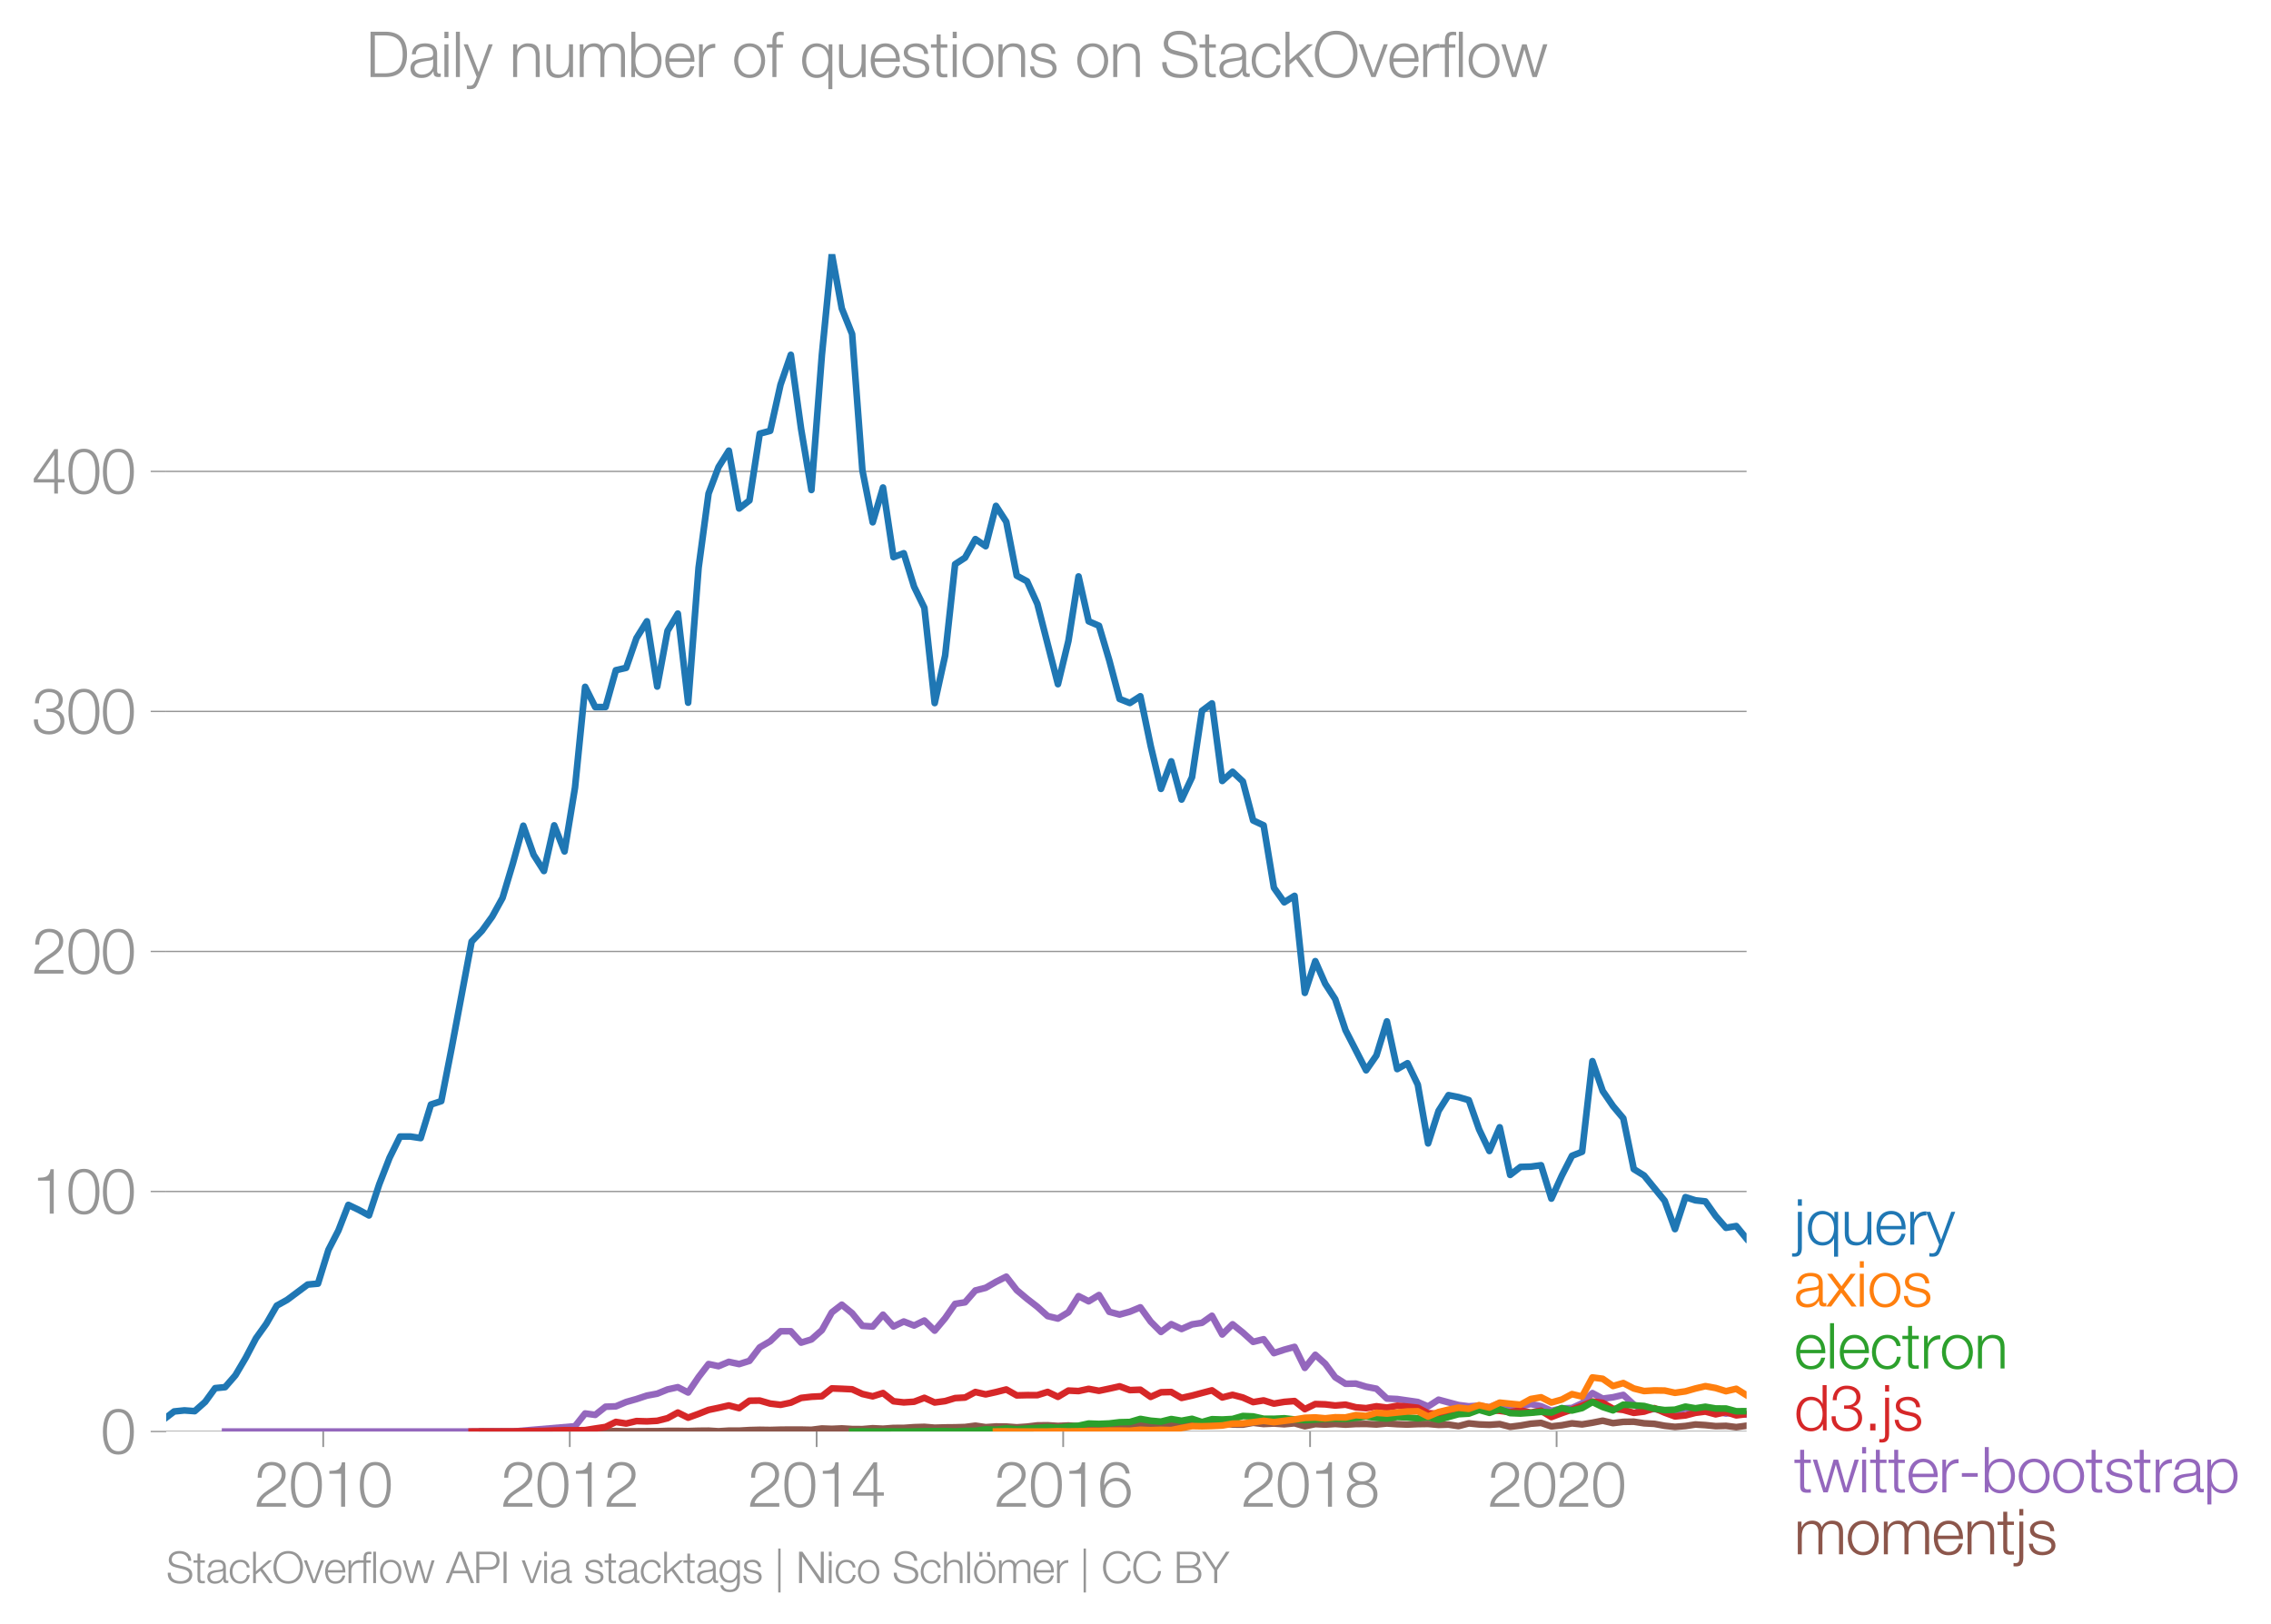 <svg height="489.395" viewBox="0 0 513.169 367.046" width="684.225" xmlns="http://www.w3.org/2000/svg" xmlns:xlink="http://www.w3.org/1999/xlink"><defs><style>*{stroke-linecap:butt;stroke-linejoin:round}</style></defs><g id="figure_1"><path d="M0 367.046h513.169V0H0z" style="fill:none" id="patch_1"/><g id="axes_1"><path d="M37.55 323.519h357.12V57.407H37.55z" style="fill:none" id="patch_2"/><g id="matplotlib.axis_1"><g id="xtick_1"><g id="line2d_1"><defs><path d="M0 0v3.5" id="m58c44838f0" style="stroke:#969696;stroke-width:.4"/></defs><use style="fill:#969696;stroke:#969696;stroke-width:.4" x="73.036" xlink:href="#m58c44838f0" y="323.519"/></g><g style="fill:#969696" transform="matrix(.14 0 0 -.14 57.47 340.516)" id="text_1"><defs><path d="M3181 371H691c109 602 909 999 1344 1293 583 378 1127 845 1127 1594 0 832-608 1260-1389 1260-973 0-1453-665-1434-1587h403c-12 659 276 1248 1012 1248 544 0 1004-333 1004-915 0-358-128-595-371-845C1626 1658 262 1331 230 0h2951v371z" id="HelveticaNeue-Light-32" transform="scale(.016)"/><path d="M1779 4179c1024 0 1159-1190 1159-1965 0-780-135-1971-1159-1971S621 1434 621 2214c0 775 134 1965 1158 1965zm0 339C474 4518 218 3258 218 2208 218 1165 474-96 1779-96c1306 0 1562 1261 1562 2310 0 1044-256 2304-1562 2304z" id="HelveticaNeue-Light-30" transform="scale(.016)"/><path d="M621 3328h1184V0h403v4480h-326c-122-826-557-838-1261-864v-288z" id="HelveticaNeue-Light-31" transform="scale(.016)"/></defs><use xlink:href="#HelveticaNeue-Light-32"/><use x="55.6" xlink:href="#HelveticaNeue-Light-30"/><use x="111.2" xlink:href="#HelveticaNeue-Light-31"/><use x="166.8" xlink:href="#HelveticaNeue-Light-30"/></g></g><g id="xtick_2"><use style="fill:#969696;stroke:#969696;stroke-width:.4" x="128.747" xlink:href="#m58c44838f0" y="323.519" id="line2d_2"/><g style="fill:#969696" transform="matrix(.14 0 0 -.14 113.18 340.516)" id="text_2"><use xlink:href="#HelveticaNeue-Light-32"/><use x="55.6" xlink:href="#HelveticaNeue-Light-30"/><use x="111.2" xlink:href="#HelveticaNeue-Light-31"/><use x="166.8" xlink:href="#HelveticaNeue-Light-32"/></g></g><g id="xtick_3"><use style="fill:#969696;stroke:#969696;stroke-width:.4" x="184.534" xlink:href="#m58c44838f0" y="323.519" id="line2d_3"/><g style="fill:#969696" transform="matrix(.14 0 0 -.14 168.967 340.516)" id="text_3"><defs><path d="M192 1114h2067V0h371v1114h672v339h-672v3027h-364L192 1504v-390zm365 339 1689 2438h13V1453H557z" id="HelveticaNeue-Light-34" transform="scale(.016)"/></defs><use xlink:href="#HelveticaNeue-Light-32"/><use x="55.6" xlink:href="#HelveticaNeue-Light-30"/><use x="111.2" xlink:href="#HelveticaNeue-Light-31"/><use x="166.8" xlink:href="#HelveticaNeue-Light-34"/></g></g><g id="xtick_4"><use style="fill:#969696;stroke:#969696;stroke-width:.4" x="240.244" xlink:href="#m58c44838f0" y="323.519" id="line2d_4"/><g style="fill:#969696" transform="matrix(.14 0 0 -.14 224.678 340.516)" id="text_4"><defs><path d="M1856 2579c685 0 1082-531 1082-1184 0-621-436-1152-1076-1152-780 0-1120 519-1120 1152 0 659 410 1184 1114 1184zm1376 768c-96 781-589 1171-1376 1171-1466 0-1600-1702-1600-2233C256 538 736-96 1824-96c883 0 1517 646 1517 1517 0 877-583 1497-1479 1497-505 0-979-300-1190-742h-13c0 813 192 2003 1235 2003 519 0 864-339 935-832h403z" id="HelveticaNeue-Light-36" transform="scale(.016)"/></defs><use xlink:href="#HelveticaNeue-Light-32"/><use x="55.6" xlink:href="#HelveticaNeue-Light-30"/><use x="111.2" xlink:href="#HelveticaNeue-Light-31"/><use x="166.8" xlink:href="#HelveticaNeue-Light-36"/></g></g><g id="xtick_5"><use style="fill:#969696;stroke:#969696;stroke-width:.4" x="296.031" xlink:href="#m58c44838f0" y="323.519" id="line2d_5"/><g style="fill:#969696" transform="matrix(.14 0 0 -.14 280.465 340.516)" id="text_5"><defs><path d="M1779 243c-627 0-1139 339-1139 1011 0 660 525 986 1139 973 602 13 1139-326 1139-973 0-684-512-1011-1139-1011zm1357 3155c0 768-698 1120-1363 1120-659 0-1357-352-1357-1120 0-492 262-844 730-985v-13c-551-102-896-563-909-1146C237 352 941-96 1779-96c839 0 1543 448 1543 1350 0 602-340 1031-916 1146v13c455 134 730 499 730 985zm-1357-832c-473-12-960 231-960 832 0 512 467 781 960 781 538 0 954-269 954-781 0-576-461-844-954-832z" id="HelveticaNeue-Light-38" transform="scale(.016)"/></defs><use xlink:href="#HelveticaNeue-Light-32"/><use x="55.6" xlink:href="#HelveticaNeue-Light-30"/><use x="111.2" xlink:href="#HelveticaNeue-Light-31"/><use x="166.8" xlink:href="#HelveticaNeue-Light-38"/></g></g><g id="xtick_6"><use style="fill:#969696;stroke:#969696;stroke-width:.4" x="351.742" xlink:href="#m58c44838f0" y="323.519" id="line2d_6"/><g style="fill:#969696" transform="matrix(.14 0 0 -.14 336.175 340.516)" id="text_6"><use xlink:href="#HelveticaNeue-Light-32"/><use x="55.6" xlink:href="#HelveticaNeue-Light-30"/><use x="111.2" xlink:href="#HelveticaNeue-Light-32"/><use x="166.8" xlink:href="#HelveticaNeue-Light-30"/></g></g></g><g id="matplotlib.axis_2"><g id="ytick_1"><path clip-path="url(#p46e8de29ac)" d="M37.55 323.519h357.12" style="fill:none;stroke:#969696;stroke-linecap:square;stroke-width:.3" id="line2d_7"/><g id="line2d_8"><defs><path d="M0 0h-3.5" id="m43462b9956" style="stroke:#969696;stroke-width:.3"/></defs><use style="fill:#969696;stroke:#969696;stroke-width:.3" x="37.549" xlink:href="#m43462b9956" y="323.519"/></g><use xlink:href="#HelveticaNeue-Light-30" style="fill:#969696" transform="matrix(.14 0 0 -.14 22.766 328.517)" id="text_7"/></g><g id="ytick_2"><path clip-path="url(#p46e8de29ac)" d="M37.55 269.274h357.12" style="fill:none;stroke:#969696;stroke-linecap:square;stroke-width:.3" id="line2d_9"/><use style="fill:#969696;stroke:#969696;stroke-width:.3" x="37.549" xlink:href="#m43462b9956" y="269.274" id="line2d_10"/><g style="fill:#969696" transform="matrix(.14 0 0 -.14 7.2 274.272)" id="text_8"><use xlink:href="#HelveticaNeue-Light-31"/><use x="55.6" xlink:href="#HelveticaNeue-Light-30"/><use x="111.2" xlink:href="#HelveticaNeue-Light-30"/></g></g><g id="ytick_3"><path clip-path="url(#p46e8de29ac)" d="M37.55 215.028h357.12" style="fill:none;stroke:#969696;stroke-linecap:square;stroke-width:.3" id="line2d_11"/><use style="fill:#969696;stroke:#969696;stroke-width:.3" x="37.549" xlink:href="#m43462b9956" y="215.028" id="line2d_12"/><g style="fill:#969696" transform="matrix(.14 0 0 -.14 7.2 220.027)" id="text_9"><use xlink:href="#HelveticaNeue-Light-32"/><use x="55.6" xlink:href="#HelveticaNeue-Light-30"/><use x="111.2" xlink:href="#HelveticaNeue-Light-30"/></g></g><g id="ytick_4"><path clip-path="url(#p46e8de29ac)" d="M37.55 160.783h357.12" style="fill:none;stroke:#969696;stroke-linecap:square;stroke-width:.3" id="line2d_13"/><use style="fill:#969696;stroke:#969696;stroke-width:.3" x="37.549" xlink:href="#m43462b9956" y="160.783" id="line2d_14"/><g style="fill:#969696" transform="matrix(.14 0 0 -.14 7.2 165.781)" id="text_10"><defs><path d="M211 1427C147 467 813-96 1741-96c825 0 1542 486 1542 1363 0 589-339 1011-921 1107v13c480 115 755 506 755 992 0 794-685 1139-1389 1139-870 0-1408-627-1414-1472h403c-13 666 345 1133 1017 1133 538 0 980-256 980-845 0-563-493-819-909-812h-339v-340h339c595 0 1075-313 1075-947 0-640-557-992-1146-992-723 0-1145 474-1120 1184H211z" id="HelveticaNeue-Light-33" transform="scale(.016)"/></defs><use xlink:href="#HelveticaNeue-Light-33"/><use x="55.6" xlink:href="#HelveticaNeue-Light-30"/><use x="111.2" xlink:href="#HelveticaNeue-Light-30"/></g></g><g id="ytick_5"><path clip-path="url(#p46e8de29ac)" d="M37.55 106.538h357.12" style="fill:none;stroke:#969696;stroke-linecap:square;stroke-width:.3" id="line2d_15"/><use style="fill:#969696;stroke:#969696;stroke-width:.3" x="37.549" xlink:href="#m43462b9956" y="106.538" id="line2d_16"/><g style="fill:#969696" transform="matrix(.14 0 0 -.14 7.2 111.536)" id="text_11"><use xlink:href="#HelveticaNeue-Light-34"/><use x="55.6" xlink:href="#HelveticaNeue-Light-30"/><use x="111.2" xlink:href="#HelveticaNeue-Light-30"/></g></g></g><path clip-path="url(#p46e8de29ac)" d="m108.905 323.519 2.327-.018 2.328.018H122.911l2.325-.018 2.328.018H134.507l2.33-.036 2.327-.07 2.328.07 2.327-.017 2.366-.017 2.328-.002 2.329-.068 2.326-.005 2.328.04 2.365-.07 2.252-.019 2.25.141 2.329-.146 2.327.006 2.328-.133 2.327-.06 2.366.036 2.328-.066 2.33-.022 2.325.004 2.328.049 2.366-.298 2.25.082 2.25-.1 2.33.14 2.327.018 2.328-.198 2.328.11 2.366-.174 2.327-.009 2.33-.166 2.325-.069 2.328.191 2.366-.07 2.251-.021 2.25-.066 2.33-.305 2.327.34 2.327-.16 2.328.02 2.366.175 2.327-.158 2.33-.28 2.326-.028 2.327.151 2.366-.105 2.29.168 2.288-.168 2.329-.172 2.327.207 2.328.046 2.328-.256 2.365-.052 2.328.091 2.33-.126 2.325-.127 2.328.599 2.366-.49 2.251-.254 2.25.132 2.329-.15 2.328.342 2.327.02 2.328-.422 2.366.28 2.327-.111 2.33.163 2.326-.218 2.327.673 2.366-.49 2.251.11 2.25-.145 2.33.16 2.327-.142 2.328-.02 2.327.125 2.366-.228 2.328.156 2.329.089 2.326-.107 2.328-.033 2.365.21 2.252-.064 2.25.344 2.329-.62 2.327.235 2.328.091 2.327-.161 2.366.612 2.328-.288 2.33-.411 2.325-.186 2.328.798 2.366-.263 2.29-.434 2.287.242 2.33-.38 2.327-.46 2.327.551 2.328-.288 2.366-.035 2.328.36 2.329.13 2.326.43 2.327.252 2.366-.193 2.252-.346 2.25.137 2.328.24 2.328-.066 2.328.283 2.327-.318" style="fill:none;stroke:#8c564b;stroke-linecap:square;stroke-width:1.5" id="line2d_17"/><path clip-path="url(#p46e8de29ac)" d="M50.865 323.519h65.023l14.042-1.19 2.29-2.888 2.287.316 2.33-1.843 2.327-.082 2.328-.985 2.327-.66 2.366-.787 2.328-.434 2.329-.949 2.326-.515 2.328 1.198 2.365-3.5 2.252-2.928 2.25.478 2.329-.98 2.327.508 2.328-.725 2.327-3.055 2.366-1.382 2.328-2.254 2.33-.004 2.325 2.572 2.328-.717 2.366-2.1 2.25-4.023 2.25-1.734 2.33 1.92 2.327 2.857 2.328.163 2.328-2.682 2.366 2.66 2.327-1.118 2.33.907 2.325-1.124 2.328 2.28 2.366-2.818 2.251-3.229 2.25-.358 2.33-2.673 2.327-.6 2.327-1.353 2.328-1.166 2.366 3.045 2.327 1.954 2.33 1.808 2.326 2.098 2.327.562 2.366-1.435 2.29-3.637 2.288 1.17 2.329-1.416 2.327 3.795 2.328.617 2.328-.652 2.365-.98 2.328 3.224 2.33 2.34 2.325-1.762 2.328 1.098 2.366-1.05 2.251-.348 2.25-1.594 2.329 4.227 2.328-2.303 2.327 1.869 2.328 2.104 2.366-.595 2.327 3.138 2.33-.776 2.326-.635 2.327 4.747 2.366-2.957 2.251 2.036 2.25 3.038 2.33 1.472 2.327-.037 2.328.706 2.327.45 2.366 2.222 2.328.113 4.655.669 2.328 1.002 2.365-1.522 4.501 1.207 2.33.29 2.327-.15 2.328.366 2.327-.926 2.366 1.733 2.328-1.042 2.33-.498 2.325.498 2.328 1.042 2.366-.543 2.29-.097 2.287-1.058 2.33-2.31 2.327 1.243 2.327-.302 2.328-.538 2.366 2.187 2.328 1.262 2.329-.264 2.326.409 2.327.203 2.366-.735 2.252.41 2.25-.497 2.328.691 2.328.551 2.328-.334 2.327.58h0" style="fill:none;stroke:#9467bd;stroke-linecap:square;stroke-width:1.5" id="line2d_18"/><path clip-path="url(#p46e8de29ac)" d="m106.575 323.519 2.33-.018 2.327.018 2.328-.018h2.328l2.365-.07 2.328-.02 2.33-.032 2.325-.095 2.328-.063 2.366.018 2.29-.038 2.287-.365 2.33-.348 2.327-1.139 2.328.362 2.327-.554 2.366.07 2.328-.131 2.329-.587 2.326-1.276 2.328 1.154 2.365-.858 2.252-.892 2.25-.473 2.329-.54 2.327.61 2.328-1.677 2.327-.038 2.366.683 2.328.278 2.33-.488 2.325-1.067 2.328-.263 2.366-.122 2.25-1.766 2.25.086 2.33.112 2.327 1.06 2.328.53 2.328-.74 2.366 1.855 2.327.26 2.33-.155 2.325-.876 2.328 1.05 2.366-.314 2.251-.679 2.25-.126 2.33-1.25 2.327.533 2.327-.515 2.328-.588 2.366 1.33 2.327-.055 2.33.003 2.326-.727 2.327 1.112 2.366-1.418 2.29.11 2.288-.495 2.329.438 2.327-.49 2.328-.522 2.328.854 2.365-.087 2.328 1.62 2.33-1.043 2.325-.06 2.328 1.338 2.366-.525 2.251-.6 2.25-.59 2.329 1.606 2.328-.591 2.327.61 2.328 1.034 2.366-.385 2.327.724 2.33-.391 2.326-.187 2.327 1.832 2.366-1.155 2.251.07 2.25.262 2.33-.196 2.327.599 2.328.197 2.327-.425 2.366.298 2.328-.415 2.329.187 2.326.265 2.328 1.24 2.365.105 2.252-.45 2.25.275 2.329-.501 2.327-.776 2.328.613 2.327.192 2.366.297 2.328-.399 2.33.487 2.325-.414 2.328 1.429 2.366-.893 2.29-.792 2.287-.87 2.33-.954 2.327.289 2.327 1.339 2.328.27 2.366.666 2.328-.285 2.329-.783 2.326 1.018 2.327.855 2.366-.228 2.252-.584 2.25-.29 2.328.626 2.328-.504 2.328.74 2.327-.285" style="fill:none;stroke:#d62728;stroke-linecap:square;stroke-width:1.5" id="line2d_19"/><g style="fill:#1f77b4" transform="matrix(.14 0 0 -.14 405.383 281.27)" id="text_12"><defs><path d="M390-403c0-275-51-480-364-480-64-7-154 0-218 6v-333c96 0 186-12 282-12 569 0 704 422 704 915v3609H390V-403zm0 4326h404v647H390v-647z" id="HelveticaNeue-Light-6a" transform="scale(.016)"/><path d="M646 1651c0 685 314 1408 1082 1408 858 0 1158-723 1158-1408S2586 243 1728 243C960 243 646 966 646 1651zm2644 1651h-372v-627h-12c-173 429-698 723-1178 723-1005 0-1485-812-1485-1747C243 717 723-96 1728-96c493 0 973 250 1146 723h12v-1849h404v4524z" id="HelveticaNeue-Light-71" transform="scale(.016)"/><path d="M3059 3302h-403V1568c0-672-301-1325-992-1325-640 0-864 314-883 909v2150H378V1158C378 390 704-96 1536-96c493 0 928 250 1139 691h13V0h371v3302z" id="HelveticaNeue-Light-75" transform="scale(.016)"/><path d="M3162 1542c32 928-391 1856-1453 1856-1050 0-1491-876-1491-1747C218 710 659-96 1709-96c832 0 1267 435 1440 1184h-403c-128-499-448-845-1037-845-775 0-1082 711-1088 1299h2541zM621 1882c64 601 429 1177 1088 1177 653 0 1030-569 1049-1177H621z" id="HelveticaNeue-Light-65" transform="scale(.016)"/><path d="M384 0h403v1760c0 685 499 1222 1229 1184v403c-595 26-1043-288-1248-819h-13v774H384V0z" id="HelveticaNeue-Light-72" transform="scale(.016)"/><path d="m1331 13-141-378c-134-307-217-518-576-518-89 0-179 13-275 32v-339c64-26 147-26 307-32 506 0 640 160 871 716l1433 3808h-403L1530 486 442 3302H13L1331 13z" id="HelveticaNeue-Light-79" transform="scale(.016)"/></defs><use xlink:href="#HelveticaNeue-Light-6a"/><use x="18.5" xlink:href="#HelveticaNeue-Light-71"/><use x="75.9" xlink:href="#HelveticaNeue-Light-75"/><use x="129.6" xlink:href="#HelveticaNeue-Light-65"/><use x="181.5" xlink:href="#HelveticaNeue-Light-72"/><use x="213" xlink:href="#HelveticaNeue-Light-79"/></g><g style="fill:#ff7f0e" transform="matrix(.14 0 0 -.14 405.383 295.27)" id="text_13"><defs><path d="M2496 1280c6-646-538-1037-1152-1037-378 0-736 250-736 653 0 646 851 640 1536 762 109 19 288 51 339 147h13v-525zM749 2291c13 538 384 768 883 768 474 0 864-134 864-678 0-365-186-410-518-448-871-103-1773-135-1773-1063 0-665 499-966 1107-966 634 0 922 243 1203 672h13c0-346 64-576 474-576 108 0 172 6 262 26v339c-32-13-83-26-128-26-160 0-237 90-237 243v1754c0 883-633 1062-1216 1062-755 0-1299-332-1337-1107h403z" id="HelveticaNeue-Light-61" transform="scale(.016)"/><path d="M6 0h500l1017 1389L2560 0h512L1786 1722l1190 1580h-506l-921-1254-941 1254H102l1184-1587L6 0z" id="HelveticaNeue-Light-78" transform="scale(.016)"/><path d="M390 0h404v3302H390V0zm0 3923h404v647H390v-647z" id="HelveticaNeue-Light-69" transform="scale(.016)"/><path d="M1779 3398c-1011 0-1561-800-1561-1747S768-96 1779-96s1562 800 1562 1747-551 1747-1562 1747zm0-339c775 0 1159-704 1159-1408S2554 243 1779 243c-774 0-1158 704-1158 1408s384 1408 1158 1408z" id="HelveticaNeue-Light-6f" transform="scale(.016)"/><path d="M2765 2336c-26 717-551 1062-1210 1062-582 0-1241-256-1241-928 0-563 396-742 921-883l519-115c364-90 723-218 723-602 0-460-525-627-903-627-537 0-940 282-972 826H198C262 262 787-96 1555-96c615 0 1325 275 1325 992 0 576-480 845-941 915l-537 122c-276 70-685 198-685 557 0 428 422 569 781 569 460 0 844-224 864-723h403z" id="HelveticaNeue-Light-73" transform="scale(.016)"/></defs><use xlink:href="#HelveticaNeue-Light-61"/><use x="51.9" xlink:href="#HelveticaNeue-Light-78"/><use x="100" xlink:href="#HelveticaNeue-Light-69"/><use x="118.5" xlink:href="#HelveticaNeue-Light-6f"/><use x="174.1" xlink:href="#HelveticaNeue-Light-73"/></g><g style="fill:#2ca02c" transform="matrix(.14 0 0 -.14 405.383 309.27)" id="text_14"><defs><path d="M390 0h404v4570H390V0z" id="HelveticaNeue-Light-6c" transform="scale(.016)"/><path d="M3117 2266c-90 755-634 1132-1338 1132-1011 0-1561-800-1561-1747S768-96 1779-96c736 0 1255 486 1363 1280h-403c-51-550-461-941-960-941-774 0-1158 704-1158 1408s384 1408 1158 1408c525 0 826-301 935-793h403z" id="HelveticaNeue-Light-63" transform="scale(.016)"/><path d="M1024 4294H621v-992H45v-339h576V704c-7-563 179-742 717-742 121 0 236 12 358 12v346c-115-13-230-19-346-19-288 19-326 173-326 435v2227h672v339h-672v992z" id="HelveticaNeue-Light-74" transform="scale(.016)"/><path d="M378 0h403v1926c13 647 397 1133 1037 1133 652 0 838-429 838-998V0h403v2125c0 787-281 1273-1209 1273-468 0-909-268-1056-665h-13v569H378V0z" id="HelveticaNeue-Light-6e" transform="scale(.016)"/></defs><use xlink:href="#HelveticaNeue-Light-65"/><use x="51.9" xlink:href="#HelveticaNeue-Light-6c"/><use x="70.4" xlink:href="#HelveticaNeue-Light-65"/><use x="122.3" xlink:href="#HelveticaNeue-Light-63"/><use x="174.2" xlink:href="#HelveticaNeue-Light-74"/><use x="203.8" xlink:href="#HelveticaNeue-Light-72"/><use x="235.3" xlink:href="#HelveticaNeue-Light-6f"/><use x="290.9" xlink:href="#HelveticaNeue-Light-6e"/></g><g style="fill:#d62728" transform="matrix(.14 0 0 -.14 405.383 323.27)" id="text_15"><defs><path d="M646 1651c0 685 314 1408 1082 1408 858 0 1158-723 1158-1408S2586 243 1728 243C960 243 646 966 646 1651zm2644 2919h-404V2675h-12c-173 474-653 723-1146 723-1005 0-1485-812-1485-1747C243 717 723-96 1728-96c480 0 1005 294 1178 723h12V0h372v4570z" id="HelveticaNeue-Light-64" transform="scale(.016)"/><path d="M1158 0v678H621V0h537z" id="HelveticaNeue-Light-2e" transform="scale(.016)"/></defs><use xlink:href="#HelveticaNeue-Light-64"/><use x="57.4" xlink:href="#HelveticaNeue-Light-33"/><use x="113" xlink:href="#HelveticaNeue-Light-2e"/><use x="140.8" xlink:href="#HelveticaNeue-Light-6a"/><use x="159.3" xlink:href="#HelveticaNeue-Light-73"/></g><g style="fill:#9467bd" transform="matrix(.14 0 0 -.14 405.383 337.27)" id="text_16"><defs><path d="M1114 0h441l807 2778h12L3187 0h442l1062 3302h-429L3418 474h-13l-807 2828h-454L1338 474h-13L480 3302H51L1114 0z" id="HelveticaNeue-Light-77" transform="scale(.016)"/><path d="M1984 1574v372H384v-372h1600z" id="HelveticaNeue-Light-2d" transform="scale(.016)"/><path d="M3027 1651c0-685-313-1408-1081-1408-858 0-1159 723-1159 1408s301 1408 1159 1408c768 0 1081-723 1081-1408zM384 0h371v627h13C954 179 1414-96 1946-96c1004 0 1484 813 1484 1747 0 935-480 1747-1484 1747-493 0-973-249-1146-723h-13v1895H384V0z" id="HelveticaNeue-Light-62" transform="scale(.016)"/><path d="M3027 1651c0-685-313-1408-1081-1408-858 0-1159 723-1159 1408 0 749 269 1408 1159 1408 768 0 1081-723 1081-1408zM384-1222h403V627h13C973 154 1453-96 1946-96c1004 0 1484 813 1484 1747 0 935-480 1747-1484 1747-532 0-992-275-1178-723h-13v627H384v-4524z" id="HelveticaNeue-Light-70" transform="scale(.016)"/></defs><use xlink:href="#HelveticaNeue-Light-74"/><use x="29.6" xlink:href="#HelveticaNeue-Light-77"/><use x="103.7" xlink:href="#HelveticaNeue-Light-69"/><use x="122.2" xlink:href="#HelveticaNeue-Light-74"/><use x="151.8" xlink:href="#HelveticaNeue-Light-74"/><use x="181.4" xlink:href="#HelveticaNeue-Light-65"/><use x="233.3" xlink:href="#HelveticaNeue-Light-72"/><use x="264.8" xlink:href="#HelveticaNeue-Light-2d"/><use x="301.8" xlink:href="#HelveticaNeue-Light-62"/><use x="359.2" xlink:href="#HelveticaNeue-Light-6f"/><use x="414.8" xlink:href="#HelveticaNeue-Light-6f"/><use x="470.4" xlink:href="#HelveticaNeue-Light-74"/><use x="500" xlink:href="#HelveticaNeue-Light-73"/><use x="548.1" xlink:href="#HelveticaNeue-Light-74"/><use x="577.7" xlink:href="#HelveticaNeue-Light-72"/><use x="609.2" xlink:href="#HelveticaNeue-Light-61"/><use x="661.1" xlink:href="#HelveticaNeue-Light-70"/></g><g style="fill:#8c564b" transform="matrix(.14 0 0 -.14 405.383 351.27)" id="text_17"><defs><path d="M384 0h403v1843c7 691 288 1216 986 1216 512 0 697-371 691-819V0h403v1869c0 614 199 1190 896 1190 576 0 781-294 781-838V0h403v2240c0 781-371 1158-1094 1158-435 0-851-211-1050-646-121 435-512 646-947 646-525 0-870-256-1082-652h-19v556H384V0z" id="HelveticaNeue-Light-6d" transform="scale(.016)"/></defs><use xlink:href="#HelveticaNeue-Light-6d"/><use x="83.3" xlink:href="#HelveticaNeue-Light-6f"/><use x="138.9" xlink:href="#HelveticaNeue-Light-6d"/><use x="222.2" xlink:href="#HelveticaNeue-Light-65"/><use x="274.1" xlink:href="#HelveticaNeue-Light-6e"/><use x="327.8" xlink:href="#HelveticaNeue-Light-74"/><use x="357.4" xlink:href="#HelveticaNeue-Light-6a"/><use x="375.9" xlink:href="#HelveticaNeue-Light-73"/></g><g style="fill:#969696" transform="matrix(.097 0 0 -.097 37.55 357.766)" id="text_18"><defs><path d="M230 1504C179 390 973-96 2054-96c1620 0 1748 992 1748 1306 0 748-538 1030-1184 1203l-1114 275c-371 90-691 269-691 698 0 678 550 908 1145 908 647 0 1223-352 1248-1049h436c6 934-788 1421-1690 1421-1286 0-1574-839-1574-1287 0-710 492-966 1030-1101l1018-249c422-103 940-307 940-826 0-665-729-928-1209-928-832 0-1511 288-1491 1229H230z" id="HelveticaNeue-Light-53" transform="scale(.016)"/><path d="M384 0h403v1254l653 544L2746 0h505L1747 2080l1408 1222h-537L787 1702v2868H384V0z" id="HelveticaNeue-Light-6b" transform="scale(.016)"/><path d="M218 2285C218 1037 934-96 2374-96c1434 0 2151 1133 2151 2381s-717 2381-2151 2381C934 4666 218 3533 218 2285zm435 0c0 998 512 2009 1721 2009 1204 0 1716-1011 1716-2009 0-999-512-2010-1716-2010-1209 0-1721 1011-1721 2010z" id="HelveticaNeue-Light-4f" transform="scale(.016)"/><path d="M1286 0h429l1235 3302h-416L1510 403h-12L461 3302H13L1286 0z" id="HelveticaNeue-Light-76" transform="scale(.016)"/><path d="M1658 3302h-653v288c6 359-7 640 441 640 96 0 186-12 295-32v346c-128 19-224 26-339 26-647 0-807-397-800-967v-301H38v-339h564V0h403v2963h653v339z" id="HelveticaNeue-Light-66" transform="scale(.016)"/><path d="M-45 0h467l551 1421h2080L3610 0h467L2285 4570h-487L-45 0zm2067 4134 884-2342H1107l915 2342z" id="HelveticaNeue-Light-41" transform="scale(.016)"/><path d="M461 0h435v1958h1594c819 0 1356 480 1356 1306s-537 1306-1356 1306H461V0zm435 4198h1498c601 0 1017-307 1017-934s-416-934-1017-934H896v1868z" id="HelveticaNeue-Light-50" transform="scale(.016)"/><path d="M493 0h435v4570H493V0z" id="HelveticaNeue-Light-49" transform="scale(.016)"/><path d="M1709 378c-743 0-1088 646-1088 1312 0 684 320 1369 1088 1369 761 0 1062-723 1062-1369 0-672-365-1312-1062-1312zm1465 2924h-403v-569h-13c-160 365-569 665-1049 665-954 0-1491-755-1491-1664C218 794 653 38 1709 38c473 0 864 276 1049 679h13V269c0-807-320-1248-1062-1248-448 0-877 173-967 659H339c58-704 711-998 1370-998 1081 0 1459 601 1465 1587v3033z" id="HelveticaNeue-Light-67" transform="scale(.016)"/><path d="M544-1370h339v6400H544v-6400z" id="HelveticaNeue-Light-7c" transform="scale(.016)"/><path d="M454 0h436v3866h12L3565 0h486v4570h-435V704h-13L941 4570H454V0z" id="HelveticaNeue-Light-4e" transform="scale(.016)"/><path d="M378 0h403v1926c13 647 397 1133 1037 1133 652 0 838-429 838-998V0h403v2125c0 787-281 1273-1209 1273-468 0-909-268-1056-665h-13v1837H378V0z" id="HelveticaNeue-Light-68" transform="scale(.016)"/><path d="M1779 3398c-1011 0-1561-800-1561-1747S768-96 1779-96s1562 800 1562 1747-551 1747-1562 1747zm0-339c775 0 1159-704 1159-1408S2554 243 1779 243c-774 0-1158 704-1158 1408s384 1408 1158 1408zm787 813v646h-435v-646h435zm-1132 0v646H998v-646h436z" id="HelveticaNeue-Light-f6" transform="scale(.016)"/><path d="M4237 3187c-115 960-973 1479-1837 1479-1440 0-2157-1133-2157-2381S960-96 2400-96c1069 0 1779 717 1901 1837h-435c-84-813-621-1466-1466-1466-1210 0-1722 1011-1722 2010 0 998 512 2009 1722 2009 666 0 1248-403 1402-1107h435z" id="HelveticaNeue-Light-43" transform="scale(.016)"/><path d="M896 2195h1498c761 0 1203-301 1203-883 0-730-557-947-1203-941H896v1824zM461 0h1933c1484 0 1638 864 1638 1299 0 595-378 1037-966 1114v13c473 102 793 544 793 1024 0 851-697 1120-1465 1120H461V0zm435 4198h1498c678 0 1030-288 1030-857 0-429-333-775-1030-775H896v1632z" id="HelveticaNeue-Light-42" transform="scale(.016)"/><path d="M1734 0h436v1882l1804 2688h-518L1958 2253 454 4570H-64l1798-2688V0z" id="HelveticaNeue-Light-59" transform="scale(.016)"/></defs><use xlink:href="#HelveticaNeue-Light-53"/><use x="63" xlink:href="#HelveticaNeue-Light-74"/><use x="92.6" xlink:href="#HelveticaNeue-Light-61"/><use x="144.5" xlink:href="#HelveticaNeue-Light-63"/><use x="196.4" xlink:href="#HelveticaNeue-Light-6b"/><use x="246.4" xlink:href="#HelveticaNeue-Light-4f"/><use x="320.5" xlink:href="#HelveticaNeue-Light-76"/><use x="366.8" xlink:href="#HelveticaNeue-Light-65"/><use x="418.7" xlink:href="#HelveticaNeue-Light-72"/><use x="450.2" xlink:href="#HelveticaNeue-Light-66"/><use x="476.1" xlink:href="#HelveticaNeue-Light-6c"/><use x="494.6" xlink:href="#HelveticaNeue-Light-6f"/><use x="550.2" xlink:href="#HelveticaNeue-Light-77"/><use x="624.3" xlink:href="#HelveticaNeue-Light-20"/><use x="652.1" xlink:href="#HelveticaNeue-Light-41"/><use x="715.1" xlink:href="#HelveticaNeue-Light-50"/><use x="778.1" xlink:href="#HelveticaNeue-Light-49"/><use x="800.3" xlink:href="#HelveticaNeue-Light-20"/><use x="828.1" xlink:href="#HelveticaNeue-Light-76"/><use x="874.4" xlink:href="#HelveticaNeue-Light-69"/><use x="892.9" xlink:href="#HelveticaNeue-Light-61"/><use x="944.8" xlink:href="#HelveticaNeue-Light-20"/><use x="972.6" xlink:href="#HelveticaNeue-Light-73"/><use x="1020.7" xlink:href="#HelveticaNeue-Light-74"/><use x="1050.3" xlink:href="#HelveticaNeue-Light-61"/><use x="1102.2" xlink:href="#HelveticaNeue-Light-63"/><use x="1154.1" xlink:href="#HelveticaNeue-Light-6b"/><use x="1204.1" xlink:href="#HelveticaNeue-Light-74"/><use x="1233.7" xlink:href="#HelveticaNeue-Light-61"/><use x="1285.6" xlink:href="#HelveticaNeue-Light-67"/><use x="1341.2" xlink:href="#HelveticaNeue-Light-73"/><use x="1389.3" xlink:href="#HelveticaNeue-Light-20"/><use x="1417.1" xlink:href="#HelveticaNeue-Light-7c"/><use x="1439.3" xlink:href="#HelveticaNeue-Light-20"/><use x="1467.1" xlink:href="#HelveticaNeue-Light-4e"/><use x="1537.5" xlink:href="#HelveticaNeue-Light-69"/><use x="1556" xlink:href="#HelveticaNeue-Light-63"/><use x="1607.9" xlink:href="#HelveticaNeue-Light-6f"/><use x="1663.5" xlink:href="#HelveticaNeue-Light-20"/><use x="1691.3" xlink:href="#HelveticaNeue-Light-53"/><use x="1754.3" xlink:href="#HelveticaNeue-Light-63"/><use x="1806.2" xlink:href="#HelveticaNeue-Light-68"/><use x="1859.9" xlink:href="#HelveticaNeue-Light-6c"/><use x="1878.4" xlink:href="#HelveticaNeue-Light-f6"/><use x="1934" xlink:href="#HelveticaNeue-Light-6d"/><use x="2017.3" xlink:href="#HelveticaNeue-Light-65"/><use x="2069.2" xlink:href="#HelveticaNeue-Light-72"/><use x="2100.7" xlink:href="#HelveticaNeue-Light-20"/><use x="2128.5" xlink:href="#HelveticaNeue-Light-7c"/><use x="2150.7" xlink:href="#HelveticaNeue-Light-20"/><use x="2178.499" xlink:href="#HelveticaNeue-Light-43"/><use x="2248.899" xlink:href="#HelveticaNeue-Light-43"/><use x="2319.299" xlink:href="#HelveticaNeue-Light-20"/><use x="2347.099" xlink:href="#HelveticaNeue-Light-42"/><use x="2413.799" xlink:href="#HelveticaNeue-Light-59"/></g><g style="fill:#969696" transform="matrix(.14 0 0 -.14 82.697 17.407)" id="text_19"><defs><path d="M896 4198h928c1312 7 1882-550 1882-1913S3136 365 1824 371H896v3827zM461 0h1581c1376 32 2099 787 2099 2285 0 1497-723 2253-2099 2285H461V0z" id="HelveticaNeue-Light-44" transform="scale(.016)"/></defs><use xlink:href="#HelveticaNeue-Light-44"/><use x="68.5" xlink:href="#HelveticaNeue-Light-61"/><use x="120.4" xlink:href="#HelveticaNeue-Light-69"/><use x="138.9" xlink:href="#HelveticaNeue-Light-6c"/><use x="157.4" xlink:href="#HelveticaNeue-Light-79"/><use x="203.7" xlink:href="#HelveticaNeue-Light-20"/><use x="231.5" xlink:href="#HelveticaNeue-Light-6e"/><use x="285.2" xlink:href="#HelveticaNeue-Light-75"/><use x="338.9" xlink:href="#HelveticaNeue-Light-6d"/><use x="422.2" xlink:href="#HelveticaNeue-Light-62"/><use x="479.6" xlink:href="#HelveticaNeue-Light-65"/><use x="531.5" xlink:href="#HelveticaNeue-Light-72"/><use x="563" xlink:href="#HelveticaNeue-Light-20"/><use x="590.8" xlink:href="#HelveticaNeue-Light-6f"/><use x="646.4" xlink:href="#HelveticaNeue-Light-66"/><use x="672.3" xlink:href="#HelveticaNeue-Light-20"/><use x="700.1" xlink:href="#HelveticaNeue-Light-71"/><use x="757.5" xlink:href="#HelveticaNeue-Light-75"/><use x="811.2" xlink:href="#HelveticaNeue-Light-65"/><use x="863.1" xlink:href="#HelveticaNeue-Light-73"/><use x="911.2" xlink:href="#HelveticaNeue-Light-74"/><use x="940.8" xlink:href="#HelveticaNeue-Light-69"/><use x="959.3" xlink:href="#HelveticaNeue-Light-6f"/><use x="1014.9" xlink:href="#HelveticaNeue-Light-6e"/><use x="1068.6" xlink:href="#HelveticaNeue-Light-73"/><use x="1116.7" xlink:href="#HelveticaNeue-Light-20"/><use x="1144.5" xlink:href="#HelveticaNeue-Light-6f"/><use x="1200.1" xlink:href="#HelveticaNeue-Light-6e"/><use x="1253.8" xlink:href="#HelveticaNeue-Light-20"/><use x="1281.6" xlink:href="#HelveticaNeue-Light-53"/><use x="1344.6" xlink:href="#HelveticaNeue-Light-74"/><use x="1374.2" xlink:href="#HelveticaNeue-Light-61"/><use x="1426.1" xlink:href="#HelveticaNeue-Light-63"/><use x="1478" xlink:href="#HelveticaNeue-Light-6b"/><use x="1528" xlink:href="#HelveticaNeue-Light-4f"/><use x="1602.1" xlink:href="#HelveticaNeue-Light-76"/><use x="1648.4" xlink:href="#HelveticaNeue-Light-65"/><use x="1700.3" xlink:href="#HelveticaNeue-Light-72"/><use x="1731.8" xlink:href="#HelveticaNeue-Light-66"/><use x="1757.7" xlink:href="#HelveticaNeue-Light-6c"/><use x="1776.2" xlink:href="#HelveticaNeue-Light-6f"/><use x="1831.8" xlink:href="#HelveticaNeue-Light-77"/></g><path clip-path="url(#p46e8de29ac)" d="m192.547 323.519 2.327-.035 2.328.035 2.328-.018h2.366l2.327.018 2.33-.018 2.325-.054 2.328-.016 2.366-.017 2.251.086 2.25-.121 2.33-.005 2.327-.345 2.327.092 2.328-.302 2.366.192 2.327-.18 2.33-.117 2.326-.19 2.327.155 2.366-.298 2.29-.171 2.288-.493 2.329.084 2.327-.102 2.328-.278 2.328-.054 2.365-.7 2.328.41 2.33.202 2.325-.58 2.328.388 2.366-.438 2.251.739 2.25-.651 2.329.07 2.328-.123 2.327-.673 2.328.096 2.366.525 2.327.012 2.33-.117 2.326.262 2.327.158 2.366-.14 2.251-.155 2.25-.038 2.33.048 2.327-.223 2.328-.32 2.327.303 2.366.157 2.328-.351 2.329.106 2.326.201 2.328-.236 2.365.543 2.252-.617 2.25-.626 2.329-.13 2.327-.85 2.328.669 2.327-.809 2.366.875 2.328.096 2.33-.166 2.325-.213 2.328.16 2.366-1.014 2.29.55 2.287-.55 2.33-1.37 2.327 1.125 2.327.755 2.328-1.28 2.366.14 2.328.164 2.329.606 2.326.316 2.327-.089 2.366-.7 2.252.385 2.25-.35 2.328.392 2.328.01 2.328.623 2.327-.027" style="fill:none;stroke:#2ca02c;stroke-linecap:square;stroke-width:1.5" id="line2d_20"/><path clip-path="url(#p46e8de29ac)" d="m225.057 323.519 2.328-.035 2.366.035H236.734l2.327-.07 2.366.052 2.29-.038 2.288-.067 2.329-.004 2.327-.083 2.328-.007 2.328.042 2.365-.228 2.328.095 2.33-.077 2.325.06 2.328-.463 2.366-.437 2.251.043 2.25-.06 2.329-.114 2.328-.411 2.327-.06 2.328-.273 2.366-.315 2.327.3 2.33-.3 2.326-.297 2.327-.385 2.366-.088 2.251.201 2.25-.236 2.33.037 2.327-.527 2.328.184 2.327-.709 2.366.175 2.328-.244 2.329-.228 2.326-.043 2.328 1.18 2.365-1.015 2.252-.53 2.25-.45 2.329.255 2.327-.832 2.328.542 2.327-1.102 2.366.245 2.328.224 2.33-1.291 2.325-.39 2.328 1.177 2.366-.665 2.29-1.228 2.287.546 2.33-4.314 2.327.306 2.327 1.628 2.328-.665 2.366 1.225 2.328.58 2.329-.143 2.326.034 2.327.509 2.366-.333 2.252-.644 2.25-.528 2.328.417 2.328.72 2.328-.539 2.327 1.45" style="fill:none;stroke:#ff7f0e;stroke-linecap:square;stroke-width:1.5" id="line2d_21"/><path clip-path="url(#p46e8de29ac)" d="m37.55 320.366 1.794-1.38 2.326-.24 2.328.17 2.366-2.099 2.251-3.101 2.25-.224 2.33-2.685 2.327-3.947 2.327-4.424 2.328-3.258 2.366-4.112 2.327-1.292 4.656-3.471 2.327-.206 2.366-7.63 2.251-4.379 2.25-5.787 2.33 1.113 2.327 1.267 2.328-7.053 2.327-5.984 2.366-4.794 2.328.001 2.329.349 2.326-7.581 2.328-.766 2.365-12.092 4.501-23.973 2.33-2.425 2.327-3.227 2.328-4.223 2.328-7.763 2.365-8.54 2.328 6.575 2.33 3.662 2.325-10.316 2.328 5.89L129.93 178l2.29-22.774 2.287 4.576 2.33-.015 2.327-8.314 2.328-.546 2.327-6.716 2.366-3.797 2.328 14.745 2.329-12.593 2.326-3.898 2.328 20.137 2.365-30.518 2.252-16.752 2.25-5.978 2.329-3.704 2.327 13.065 2.328-1.818 2.327-15.103 2.366-.63 2.328-10.413 2.33-6.77 2.325 16.77 2.328 13.782 2.366-30.517 2.25-22.813 2.25 12.296 2.33 5.788 2.327 30.802 2.328 11.745 2.328-7.86 2.366 15.73 2.327-.873 2.33 7.558 2.325 4.774 2.328 21.526 2.366-10.761 2.251-20.632 2.25-1.47 2.33-4.195 2.327 1.606 2.327-9.11 2.328 3.598 2.366 12.18 2.327 1.255 2.33 5.114 4.653 18.145 2.366-9.781 2.29-14.567 2.288 10.14 2.329 1.002 2.327 7.817 2.328 8.728 2.328.914 2.365-1.523 2.328 11.187 2.33 9.741 2.325-6.215 2.328 8.63 2.366-5.057 2.251-14.992 2.25-1.684 2.329 17.533 2.328-2.082 2.327 2.19 2.328 8.817 2.366 1.102 2.327 14.112 2.33 3.282 2.326-1.456 2.327 21.929 2.366-7.174 2.251 5.116 2.25 3.475 2.33 7.014 4.655 9.059 2.327-3.351 2.366-7.7 2.328 10.78 2.329-1.33 2.326 4.855 2.328 13.273 2.365-7.35 2.252-3.56 2.25.446 2.329.681 2.327 6.616 2.328 4.884 2.327-5.357 2.366 10.762 2.328-1.807 2.33-.065 2.325-.314 2.328 7.54 2.366-5.197 2.29-4.474 2.287-.915 2.33-20.479 2.327 6.743 2.327 3.401 2.328 2.775 2.366 11.48 2.328 1.44 4.655 5.714 2.327 6.407 2.366-7.227 2.252.718 2.25.244 2.328 3.294 2.328 2.673 2.328-.395 2.327 2.845h0" style="fill:none;stroke:#1f77b4;stroke-linecap:square;stroke-width:1.5" id="line2d_22"/></g></g><defs><clipPath id="p46e8de29ac"><path d="M37.549 57.407h357.12v266.112H37.549z"/></clipPath></defs></svg>